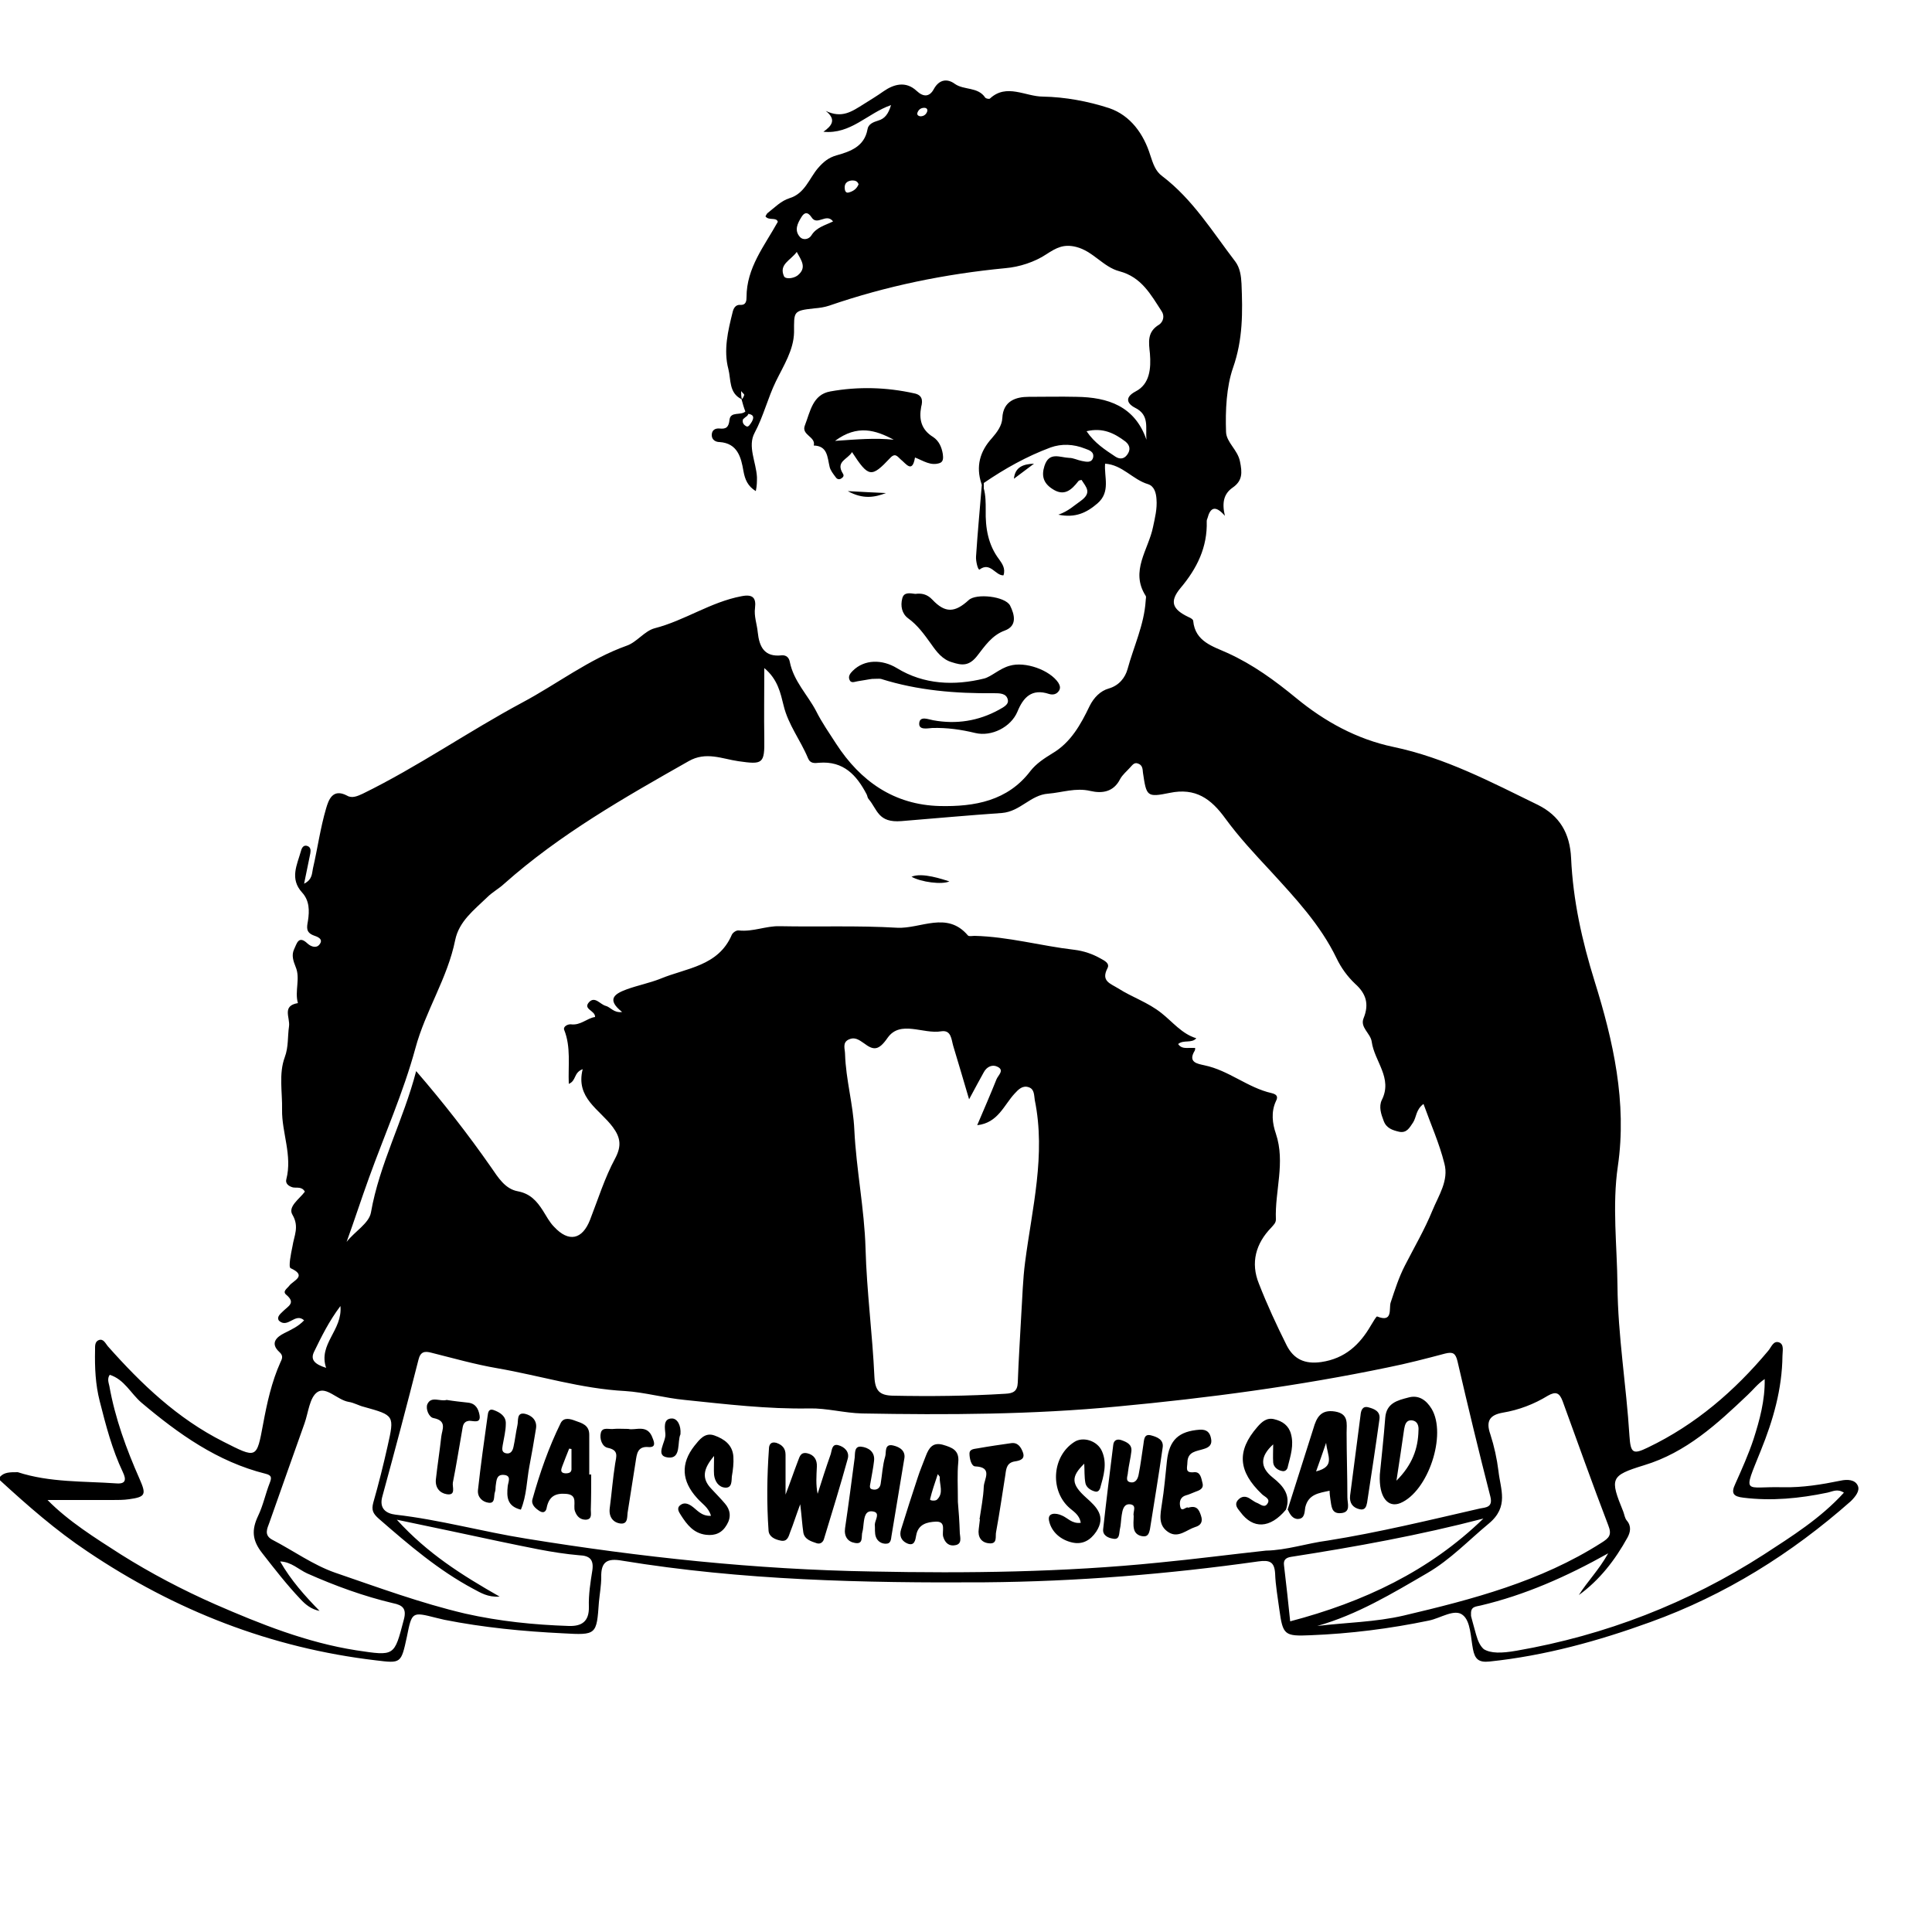 <?xml version="1.0" encoding="utf-8"?>
<!-- Generator: Adobe Illustrator 21.0.0, SVG Export Plug-In . SVG Version: 6.00 Build 0)  -->
<svg version="1.1" id="Слой_1" xmlns="http://www.w3.org/2000/svg" xmlns:xlink="http://www.w3.org/1999/xlink" x="0px" y="0px"
	 viewBox="0 0 500 500" style="enable-background:new 0 0 500 500;" xml:space="preserve">
<g>
	<g>
		<path d="M135.9,365.9c-2.3-0.5-1.7,1.8-2,3c-0.4,1.8-0.6,3.7-1,5.5c-0.2,1-0.7,2-2,1.7c-1.2-0.3-0.9-1.3-0.8-2.1
			c0.3-1.8,0.8-3.7,0.8-5.5c0.1-2-1.5-3-3.2-3.6c-1.2-0.4-1.4,0.6-1.5,1.5c-0.9,6.4-1.8,12.8-2.5,19.2c-0.2,1.9,1.2,3.1,2.7,3.3
			c1.9,0.3,1.3-1.8,1.7-2.8c0.2-0.5,0.1-1.1,0.2-1.7c0.2-1.3,0.2-2.8,2-2.7c2.2,0.1,1.2,1.9,1.1,2.9c-0.3,2.8-0.2,5.2,3.4,6.1
			c1.5-3.6,1.5-7.5,2.2-11.2c0.6-3.2,1.2-6.5,1.7-9.7C139.1,367.6,137.6,366.3,135.9,365.9z M124.1,366.2c-0.3-1.6-1-3-3-3.2
			c-1.8-0.2-3.7-0.4-5.5-0.7c-1.7,0.5-4-1.1-5,1.1c-0.5,1.2,0.4,3.4,1.6,3.6c3.6,0.7,2.2,3,2,4.8c-0.4,3.7-1,7.4-1.4,11.1
			c-0.2,2.1,1,3.5,2.8,3.8c2.5,0.4,1.4-1.9,1.6-3c0.9-4.5,1.6-9,2.4-13.5c0.2-1.1,0.2-2.3,1.8-2.5
			C122.6,367.7,124.5,368.5,124.1,366.2z M245.7,228.1c-1.7-0.5-7-2.4-9.8-1.2C238.4,228.3,243.8,229,245.7,228.1z M362.4,389
			c7.2-3,12.1-17.7,8.1-24.4c-1.4-2.3-3.4-3.7-6.1-2.9c-2.7,0.7-5.6,1.4-5.9,5.2c-0.4,5.3-1,10.5-1.4,14.7
			C356.8,387.5,359.2,390.3,362.4,389z M363.4,369.8c0.2-1.1,0.5-2.4,2.1-2.2c1.4,0.2,1.7,1.5,1.6,2.6c-0.1,4.7-1.6,8.9-5.7,13
			C362.2,378.1,362.8,373.9,363.4,369.8z M351.9,390.6c1.4,0.3,1.7-0.7,1.9-1.7c1.1-7.2,2.2-14.4,3.2-21.6c0.3-2.1-1.4-2.7-2.9-3.1
			c-1.6-0.4-1.9,1-2,2.1c-0.9,6.9-1.8,13.9-2.7,20.8C349.2,389,350.1,390.2,351.9,390.6z M480.8,384.5c-0.7-1.6-2.7-1.7-4.5-1.3
			c-4.9,1-9.8,1.8-14.9,1.7c-10-0.3-10.5,2.4-5.7-9.5c3.2-7.9,5.5-15.9,5.6-24.5c0-1.2,0.5-3-0.9-3.5c-1.5-0.5-2,1.3-2.8,2.2
			c-8.7,10.4-18.8,19.1-31.1,25c-3.9,1.9-4.5,1.5-4.8-3c-0.8-13-3-25.9-3.1-38.9c-0.1-10.3-1.4-20.7,0.1-30.9
			c2.4-16.5-1.2-32.4-6-47.8c-3.3-10.6-5.6-21-6.1-31.9c-0.3-6.5-3-11-8.6-13.8c-12.1-5.9-24-12.2-37.4-15
			c-9.5-2-17.8-6.6-25.1-12.6c-5.6-4.6-11.2-8.7-17.8-11.7c-3.7-1.7-8.4-2.9-8.9-8.3c0-0.4-0.7-0.8-1.2-1c-4.2-2-5-4-2.1-7.5
			c4.3-5.1,7-10.6,6.8-17.3c0-0.3,0.1-0.6,0.2-0.8c0.7-2.7,2-3.5,4.5-0.6c-0.8-3.4-0.3-5.7,2-7.3c2.6-1.8,2.5-3.9,1.9-6.8
			c-0.6-3-3.5-4.9-3.6-7.6c-0.2-5.6,0.1-11.7,1.8-16.6c2.6-7.4,2.5-14.5,2.2-21.8c-0.1-2-0.4-4.1-1.6-5.7
			c-5.9-7.7-11-16.1-18.9-22.1c-1.8-1.3-2.4-3.3-3.1-5.4c-1.7-5.5-5.1-10.3-10.6-12.2c-5.5-1.8-11.5-2.9-17.2-3
			c-4.5,0-9.4-3.5-13.7,0.5c-0.2,0.2-1,0-1.2-0.2c-1.9-2.9-5.5-1.9-7.9-3.6c-1.9-1.4-4-1.2-5.4,1.3c-1.1,2.1-2.7,2.2-4.5,0.5
			c-2.8-2.6-5.9-1.7-8.5,0.1c-1.7,1.2-3.5,2.3-5.1,3.3c-3.2,2-5.7,3.8-9.9,1.8c2.9,2.3,1.5,3.9-0.6,5.4c7.1,0.7,11.4-4.8,17.5-6.9
			c-0.7,2.3-1.6,3.5-3.3,4c-1.3,0.4-2.6,0.9-2.8,2.3c-0.8,4.4-4.4,5.7-8,6.7c-2.1,0.6-3.4,1.7-4.8,3.3c-2.3,2.7-3.4,6.6-7.4,7.8
			c-2.2,0.7-3.8,2.4-5.6,3.8c-0.3,0.2-0.4,0.6-0.6,0.9c0.9,1.2,2.8,0.1,3.2,1.4c-3.5,6.3-8.1,11.9-8.1,19.5c0,0.9-0.1,2.1-1.6,2
			c-1.3-0.1-1.8,1-2,1.9c-1.2,4.8-2.4,9.8-1.1,14.7c0.7,2.7,0.1,6.2,3.4,7.8c0.3,1.1,0.6,2.2,1,3.2c-1.2,1.1-3.8-0.1-4.1,2.1
			c-0.2,1.9-0.8,2.5-2.6,2.3c-1.1-0.1-2,0.4-2,1.7c0,1.3,1.1,1.8,2,1.8c4.7,0.3,5.6,4,6.2,7.5c0.4,2.2,1.1,3.9,3.2,5.2
			c0.3-1.4,0.3-2.4,0.3-3.6c-0.2-3.9-2.5-8-0.6-11.5c2.3-4.3,3.4-9,5.5-13.3c2-4.1,4.6-8.1,4.7-12.7c0-5.4-0.3-5.6,5.3-6.2
			c1.3-0.1,2.6-0.3,3.8-0.7c14.8-5.1,30-8.2,45.6-9.7c3.6-0.3,7.6-1.6,10.6-3.6c2.6-1.7,4.5-2.7,7.7-1.9c4.4,1.1,7,5.2,11.2,6.3
			c5.7,1.5,8.1,6,10.9,10.3c0.9,1.3,0.4,2.8-0.6,3.5c-3.2,1.9-2.7,4.6-2.4,7.5c0.3,3.8,0,7.9-3.7,9.8c-3.4,1.8-1.6,3.5-0.2,4.2
			c3.9,1.9,2.7,5.2,3,8.3c-3-8.7-10-11-18.1-11.1c-4.1-0.1-8.3,0-12.4,0c-3.2,0-6.6,1-6.8,5.5c-0.1,2-1.4,3.7-2.7,5.2
			c-3.1,3.4-4.2,7.3-2.7,11.8c0,0,0,0,0,0c0,0.1,0,0.1,0.1,0.2c-0.5,6.2-1.1,12.4-1.5,18.6c-0.1,1.2,0.5,3.6,0.9,3.4
			c2.8-2.1,4.1,1.6,6.2,1.5c0.6-1.8-0.4-3.1-1.1-4.1c-2.9-3.8-3.6-8.2-3.5-12.8c0-1.9,0-3.8-0.5-5.6c0-0.3,0-0.7,0-1
			c0-0.1,0-0.3,0-0.4c5.4-3.7,11.1-6.9,17.3-9.2c2.8-1,5.9-0.9,8.9,0.3c1.1,0.4,2.4,0.8,2.1,2.3c-0.4,1.5-1.8,1.1-2.9,0.9
			c-1.1-0.2-2.2-0.8-3.3-0.8c-2.4-0.1-5.2-1.7-6.4,2.1c-0.8,2.5-0.3,4.4,2,5.9c3.1,2.1,5,0.3,6.8-2c0.1-0.2,0.5-0.2,0.8-0.3
			c1.2,1.9,2.8,3.3-0.3,5.5c-1.6,1.1-3.1,2.6-5.7,3.5c4.4,0.9,7.3-0.5,10.1-2.9c3.5-3,1.7-6.9,2-10.3c4.5,0.3,7.1,4.1,11.1,5.3
			c1.6,0.5,2.1,2.2,2.2,3.9c0.2,2.5-0.4,4.8-0.9,7.2c-1.2,5.9-6,11.4-1.9,17.8c0.2,0.3,0,0.8,0,1.3c-0.4,6.2-3.1,11.8-4.7,17.7
			c-0.6,2.1-2.1,4.2-4.9,5c-2.1,0.6-3.8,2.3-4.9,4.5c-2.3,4.8-4.9,9.5-9.7,12.3c-2.1,1.3-4.1,2.6-5.6,4.5
			c-5.9,7.8-14.5,9.3-23.5,9.1c-11.8-0.3-20.5-6.4-26.8-16.1c-1.8-2.8-3.7-5.5-5.2-8.5c-2.2-4.2-5.8-7.7-6.8-12.7
			c-0.2-1.1-0.9-1.8-2.1-1.7c-4.5,0.5-5.8-2.2-6.2-6c-0.2-2.1-1-4.1-0.7-6.3c0.3-2.5-0.5-3.6-3.5-3c-8,1.5-14.7,6.3-22.5,8.3
			c-2.6,0.7-4.6,3.6-7.2,4.5c-9.8,3.5-18,9.9-27,14.7c-14,7.5-27,16.6-41.3,23.6c-1.3,0.6-2.8,1.3-4.1,0.5c-3.8-2-4.8,1.3-5.4,3.3
			c-1.5,5.1-2.2,10.3-3.4,15.5c-0.3,1.3-0.1,2.9-2.3,4c0.6-2.9,1.1-5.4,1.6-7.8c0.1-0.7,0.2-1.5-0.6-1.9c-1.1-0.5-1.6,0.4-1.8,1.2
			c-1,3.6-3,7.2,0.3,10.8c1.9,2.1,1.9,4.7,1.5,7.3c-0.3,1.7-0.6,3,1.5,3.8c0.9,0.3,2.6,0.9,1.5,2.3c-0.8,1.1-2.2,0.6-3.1-0.2
			c-2.4-2.3-2.8,0.1-3.5,1.5c-0.7,1.5-0.2,3,0.4,4.5c1.3,3-0.3,6.3,0.6,9.4c-4.2,0.7-2,3.7-2.3,6c-0.4,2.7-0.1,5.3-1.1,8
			c-1.6,4.3-0.6,9.1-0.7,13.6c-0.1,5.9,2.7,11.8,1.1,18c-0.3,1.1,0.6,1.8,1.7,2.1c1,0.2,2.3-0.3,3.1,1.1c-1.4,1.9-4.5,3.9-3.2,6
			c1.8,3.1,0.4,5.4,0,8.1c-0.4,1.9-1.1,5.4-0.5,5.7c4.4,2,0.7,3.2-0.3,4.5c-0.6,0.8-1.9,1.5-0.8,2.4c2.5,2.1,0.5,2.9-0.8,4.2
			c-0.7,0.7-1.8,1.5-1.1,2.5c2.3,2.1,4.2-2.2,6.5-0.1c-1.5,1.6-3.3,2.4-5.1,3.3c-2,1-3.8,2.6-1.3,4.9c1,0.9,0.8,1.6,0.3,2.6
			c-2.3,5.1-3.5,10.6-4.5,16c-1.7,9.1-1.6,9-10.3,4.6c-11.9-6-21.2-14.9-29.9-24.7c-0.6-0.7-1.1-2-2.3-1.6c-1.1,0.4-1,1.6-1,2.6
			c-0.1,4.5,0.1,8.9,1.2,13.2c1.6,6.3,3.2,12.5,6,18.4c0.9,1.9,0.8,3.1-1.7,2.9c-8.5-0.6-17.2-0.2-25.5-2.9C2.5,381,1.1,381,0,382.2
			v0.9c7.2,6.6,14.5,13,22.6,18.4c22.7,15.3,47.5,25,74.7,28.2c6.5,0.8,6.5,0.8,8-6.1c1.3-6.5,1.3-6.5,7.6-4.9
			c0.7,0.2,1.4,0.3,2.1,0.5c10.1,2,20.4,3,30.7,3.5c8.7,0.5,8.7,0.4,9.3-8.1c0.2-2.1,0.6-4.3,0.6-6.4c-0.1-4,1.5-5,5.4-4.3
			c31.1,5.1,62.5,5.8,93.9,5.6c23.7-0.2,47.3-2.1,70.7-5.4c2.9-0.4,4.2,0,4.4,3.1c0.1,3.1,0.7,6.3,1.1,9.4c0.9,6.5,1.3,6.9,8,6.6
			c10.3-0.4,20.6-1.7,30.7-3.8c3-0.6,6.7-3.2,8.8-1.4c2,1.6,2,5.7,2.6,8.8c0.5,2.6,1.5,3.5,4.3,3.2c14.3-1.5,28.1-5.3,41.6-10.2
			c19.4-7,36.5-17.7,51.9-31.3C480.2,387.3,481.4,385.8,480.8,384.5z M192,103.3c-0.2-0.7-0.2-1.4-0.2-2.1c0.2,0.3,0.5,0.5,0.7,0.8
			c0.1,0.1,0.1,0.1,0.1,0.2C192.5,102.6,192.3,103,192,103.3z M194.6,109.1c-0.4,0.6-0.9,1.6-1.5,1.2c-0.9-0.5-1-1.2-0.8-1.8
			c0.3-0.3,0.7-0.6,1.1-0.9c0.1-0.2,0.2-0.3,0.3-0.5C194.6,107.3,195.4,107.6,194.6,109.1z M206.4,71.3c-1.1,0.8-3.1,1-3.5,0.2
			c-1.4-3.1,1.7-4.1,3.3-6.3C207.4,67.4,208.9,69.3,206.4,71.3z M210,60.9c-0.6,1-2.1,1.4-3,0.4c-1.5-1.7-0.6-3.5,0.4-5.1
			c0.7-1.2,1.6-1.5,2.6,0c1.5,2.4,3.8-1.2,5.6,1.1C213.6,58.3,211.3,58.8,210,60.9z M219.7,49.8c-0.9,0.3-1.1-0.6-1.1-1.3
			c0-1.2,0.8-1.7,1.9-1.8c0.7,0,1.4,0.1,1.7,1C221.7,48.9,220.8,49.5,219.7,49.8z M239.9,29c-0.3,0.7-0.9,1.1-1.7,1.1
			c-0.7-0.1-1-0.5-0.7-1.1c0.3-0.7,0.9-1.1,1.7-1.1C239.8,27.9,240.2,28.3,239.9,29z M291.7,117.7c-0.8,1.1-1.9,1.2-3,0.5
			c-2.7-1.8-5.4-3.5-7.5-6.6c4.2-1,7.2,0.5,10.1,2.7C292.5,115.3,292.6,116.5,291.7,117.7z M95.5,304.8c4-11.1,8.9-22.1,12-33.5
			c2.6-9.7,8.3-18.1,10.3-28c1-4.9,4.9-7.8,8.3-11.1c1.3-1.3,3-2.2,4.4-3.5c14.4-12.8,31.1-22.3,47.7-31.7c4.5-2.6,8.7-0.6,12.9,0
			c6.3,0.9,6.8,0.7,6.7-5.8c-0.1-5.8,0-11.7,0-18.3c3.5,2.9,4.2,6.5,5,9.7c1.2,5,4.4,9,6.3,13.6c0.6,1.5,1.8,1.3,2.9,1.2
			c6.3-0.5,9.7,3.2,12.3,8.2c0.2,0.4,0.2,0.9,0.5,1.2c2.3,2.7,2.4,6.2,8.5,5.7c8.6-0.7,17.3-1.5,26-2.1c4.8-0.4,7.4-4.7,12-5
			c3.6-0.3,7.1-1.6,10.9-0.7c3,0.7,6,0.3,7.7-3.1c0.6-1.1,1.7-2,2.5-2.9c0.6-0.6,1.1-1.5,2.1-1.1c1.2,0.4,1.2,1.4,1.3,2.4
			c0.9,6.1,1,6.4,6.9,5.2c6.7-1.4,10.7,1.5,14.4,6.6c3.5,4.8,7.6,9.2,11.7,13.6c6.4,7,12.9,13.9,17.1,22.6c1.2,2.5,2.8,4.7,4.8,6.6
			c2.8,2.5,3.7,5.2,2.2,8.9c-1,2.4,1.8,3.9,2.1,6.1c0.7,5.1,5.5,9.4,2.6,15.1c-0.8,1.7-0.2,3.6,0.5,5.4c0.7,1.9,2.3,2.4,4,2.8
			c2,0.4,2.7-1.1,3.6-2.4c0.9-1.4,0.7-3.3,2.7-4.8c1.9,5.3,4.1,10.2,5.4,15.4c1.2,4.4-1.5,8.3-3.1,12.2c-2,4.9-4.7,9.5-7.1,14.2
			c-1.6,3.1-2.6,6.3-3.7,9.6c-0.5,1.5,0.7,5.3-3.5,3.6c-0.2-0.1-1.1,1.5-1.6,2.3c-2.9,5-6.7,8.6-12.9,9.5c-4.3,0.6-7.1-0.8-8.9-4.3
			c-2.6-5.2-5.1-10.6-7.2-16c-2.2-5.4-0.8-10.4,3.2-14.5c0.6-0.7,1.2-1.2,1.2-2.1c-0.3-7.4,2.5-14.7,0-22.2c-0.9-2.6-1.3-5.6,0-8.4
			c0.7-1.3,0.1-1.8-1.1-2.1c-6.2-1.4-11.1-5.9-17.4-7.2c-1.7-0.4-4.4-0.7-2.5-3.8c0.1-0.2,0.1-0.4,0.1-0.7c-0.4,0-0.8,0-1.3,0
			c-1.1,0-2.3,0.2-3.1-1c1.4-1.2,3.5-0.1,4.7-1.5c-3.7-1.1-6.2-4.3-9-6.5c-3.5-2.8-7.6-4.1-11.2-6.4c-2.1-1.3-4.5-1.9-2.8-5.2
			c0.7-1.3-0.8-2-1.7-2.5c-2.1-1.2-4.4-2-6.9-2.3c-8.6-1-17.1-3.4-25.8-3.6c-0.6,0-1.4,0.2-1.7-0.1c-5.4-6.4-12.2-1.7-18.3-2
			c-10.1-0.6-20.3-0.2-30.4-0.4c-3.6-0.1-6.9,1.5-10.6,1.1c-0.6-0.1-1.5,0.5-1.8,1.1c-3.5,8.2-11.8,8.6-18.5,11.4
			c-2.8,1.1-5.8,1.7-8.6,2.7c-3,1.1-5.6,2.5-1.3,5.9c-2.2,0.3-3-1.3-4.3-1.6c-1.4-0.4-2.7-2.5-4.2-1c-1.8,1.9,1.6,2.2,1.5,3.9
			c-2.1,0.3-3.7,2.2-6.2,1.9c-0.9-0.1-2.1,0.6-1.8,1.4c1.8,4.5,1,9.2,1.2,14c2-0.8,1.2-2.9,3.6-3.8c-1.9,7.5,4.4,10.4,7.8,15
			c2,2.7,2.3,4.9,0.6,8.1c-2.7,5-4.4,10.5-6.5,15.9c-2,5.1-5.5,5.9-9.3,1.8c-1.2-1.2-2-2.8-2.9-4.2c-1.6-2.5-3.3-4.4-6.5-5
			c-3.3-0.6-5.1-3.6-6.9-6.2c-6-8.6-12.4-16.8-19.4-24.9c-3.3,12.7-9.5,24-11.7,36.6c-0.5,2.8-4.2,4.9-6.3,7.6
			C91.7,315.9,93.5,310.3,95.5,304.8z M262.6,283c1-1.1,2.1-2.2,3.7-1.6c1.4,0.5,1.3,2,1.5,3.3c2.9,14.2-0.7,28-2.5,41.9
			c-0.6,4.5-0.7,9.1-1,13.7c-0.3,5.8-0.7,11.7-0.9,17.5c-0.1,2.2-1.1,2.8-3.2,2.9c-9.7,0.6-19.5,0.7-29.2,0.5
			c-3.3-0.1-4.5-1.2-4.7-4.8c-0.5-11.1-2-22.2-2.3-33.3c-0.3-10.3-2.4-20.4-2.9-30.7c-0.3-6.6-2.2-13-2.4-19.6c0-1.3-0.8-3,1-3.8
			c1.5-0.7,2.6,0.1,3.9,1c2.5,1.9,3.8,1.9,6.1-1.4c3.3-4.7,9.2-0.9,13.9-1.7c2.6-0.4,2.6,2.1,3.1,3.8c1.3,4.3,2.6,8.7,4.1,13.8
			c1.6-3,2.7-5,3.8-7c0.8-1.5,2.3-2.1,3.6-1.4c1.8,0.9,0.1,2.2-0.3,3.2c-1.6,4-3.3,7.9-5,11.9C258.3,290.6,259.8,286,262.6,283z
			 M81.3,349.8c1.9-3.9,3.8-7.8,6.8-11.8c0.6,6.3-5.8,9.8-3.7,16C81.6,353.1,80.2,352,81.3,349.8z M104.5,419.2
			c-2.5,9.5-2.3,9.4-12.3,7.9c-12.8-2-24.8-6.8-36.5-11.9c-8.4-3.7-16.6-8-24.4-12.9c-6.7-4.3-13.6-8.6-19-14.1c5.5,0,11.2,0,16.8,0
			c1.4,0,2.9,0,4.3-0.2c4.3-0.6,4.5-1.2,2.7-5.3c-3.4-7.7-6.3-15.6-7.8-24c-0.2-0.9-0.6-1.9,0.1-2.9c3.8,1.2,5.4,4.8,8.2,7.2
			c9.6,8.1,19.7,15.3,32.1,18.4c1.7,0.4,1.6,1.1,1.1,2.4c-1.1,2.8-1.7,5.8-3,8.5c-1.7,3.6-1.6,6.3,1.1,9.7c3.2,4.1,6.3,8.1,9.9,11.9
			c1.3,1.4,2.8,2.6,4.9,3c-3.8-3.9-7.4-7.9-10.2-12.8c2.9,0.1,4.8,2.1,7,3.1c7.2,3.2,14.6,5.9,22.2,7.7
			C104.2,415.4,105.3,416.3,104.5,419.2z M153.3,406.4c-0.5,3.1-1,6.3-0.9,9.4c0.1,3.9-1.9,5.1-5.2,5c-9-0.3-17.9-1.2-26.8-3.2
			c-11.5-2.7-22.6-6.8-33.7-10.6c-5.7-2-10.8-5.7-16.2-8.5c-2.3-1.2-1.3-3-0.8-4.4c3-8.6,6.1-17.2,9.1-25.7c1-2.8,1.3-6.7,3.3-8.1
			c2.3-1.6,5.2,2,8.1,2.5c1.4,0.2,2.7,1,4,1.3c7.9,2.2,7.9,2.2,6.1,10.2c-1.1,4.9-2.3,9.7-3.7,14.6c-0.5,1.9-0.1,2.8,1.5,4.2
			c7.7,6.7,15.4,13.3,24.4,18.1c1.9,1,3.7,2.2,6.8,2c-9.8-5.6-18.6-11.1-26.6-19.9c9.6,2,18.1,3.8,26.5,5.6c6.9,1.4,13.7,3,20.7,3.6
			C152.6,402.6,153.7,403.6,153.3,406.4z M327.6,401.3c-9.2,1-18.4,2.2-27.7,3.1c-24.7,2.5-49.5,2.8-74.3,2.3
			c-30-0.5-59.8-3.7-89.4-8.5c-11.3-1.8-22.4-4.9-33.8-6.2c-2.5-0.3-4.4-1.6-3.4-4.9c3.2-11.7,6.3-23.4,9.3-35.2
			c0.5-2.1,1.6-2.3,3.4-1.8c5.6,1.4,11.2,3,17,4c11,1.9,21.7,5.3,33.1,5.9c4.9,0.3,10.2,1.8,15.4,2.3c10.7,1.1,21.4,2.4,32.3,2.2
			c4.4-0.1,9.1,1.2,13.6,1.3c22.1,0.4,44.1,0.3,66.1-1.8c23.5-2.2,46.8-5.3,69.9-10.1c5-1,10-2.3,14.9-3.6c2-0.5,2.7-0.1,3.2,2
			c2.7,11.7,5.5,23.3,8.5,35c0.7,2.8-1.1,2.8-2.7,3.1c-13.1,3-26.2,6.2-39.4,8.3C338.2,399.4,333,401.2,327.6,401.3z M333.9,419.6
			c-0.5-4.7-1-9.6-1.6-14.5c-0.2-1.4,0.5-2,1.9-2.2c16.7-2.6,33.2-5.6,49.7-9.9C369.9,406.6,352.9,414.6,333.9,419.6z M363.3,418.1
			c-7.3,1.7-14.9,1.8-22.4,2.7c10.3-2.9,19.4-8.4,28.5-13.7c6-3.5,10.7-8.5,15.9-12.8c5.3-4.4,3-8.9,2.5-13.6
			c-0.4-3.2-1.1-6.4-2.1-9.5c-1.2-3.4-0.2-5,3.2-5.6c4.2-0.7,8.1-2.2,11.7-4.4c2.1-1.2,3-0.7,3.8,1.4c3.9,10.7,7.7,21.4,11.8,32.1
			c1,2.5,0.3,3.3-1.8,4.6C398.7,409.3,381.1,413.9,363.3,418.1z M456.5,402.3c-19.6,12.6-41,20.9-64,24.9c-4,0.7-6.7,0.7-8.5-0.4
			c-0.9-0.8-1.5-2-2-3.8c-0.3-1-0.5-1.9-0.8-2.9c-0.2-0.8-0.4-1.4-0.5-1.9c0-0.2,0-0.3,0-0.5c-0.1-2,1.3-1.9,2.5-2.2
			c11.4-2.7,22.1-7.4,33-13.5c-2.4,4.3-5.4,7.3-7.6,10.8c5.4-3.9,9.4-9.1,12.6-14.9c0.7-1.3,1.1-2.9-0.2-4.4
			c-0.5-0.6-0.6-1.5-0.9-2.3c-3.5-8.6-3.4-9.3,5.4-12c10.9-3.3,18.9-10.7,26.8-18.2c1.4-1.3,2.6-2.9,4.4-4.1
			c0.1,5.5-1.3,10.6-2.9,15.6c-1.3,3.9-3,7.7-4.7,11.5c-1.2,2.5-0.5,3.3,2.1,3.6c7.3,0.9,14.5,0.2,21.7-1.3c1.4-0.3,2.6-1.1,4.3,0
			C471.1,393,463.7,397.6,456.5,402.3z M344.3,388c0.3,1.7,0.2,3.8,2.7,3.6c2.7-0.2,1.7-2.5,1.7-4.1c0-5.6-0.2-11.1-0.2-16.7
			c0-2.4,0.6-4.9-3-5.5c-3.7-0.6-4.8,1.6-5.6,4.4c-2.2,7-4.5,14.1-6.7,21.1c0,0,0,0,0,0c0,0,0,0,0,0c0,0,0.1-0.1,0.1-0.1
			c0.5,1.2,1.3,2.5,2.7,2.4c1.7-0.1,1.6-1.8,1.8-3c0.8-3.4,3.5-3.7,6.3-4.3C344.1,386.6,344.2,387.3,344.3,388z M340.6,380.8
			c0.9-2.6,1.6-4.4,2.6-7.4C343.5,376.8,345.7,379.5,340.6,380.8z M329.4,382.4c-3.4-2.7-3.3-5.5,0.1-8.6c0,1.6-0.1,3.2,0,4.7
			c0.1,1.2,1.2,2,2.3,2.2c0.8,0.2,1.4-0.4,1.5-1.2c0.7-2.8,1.6-5.5,0.8-8.4c-0.6-2.2-2.2-3.3-4.3-3.8c-1.9-0.5-3.2,0.6-4.4,2
			c-5.4,6.2-5,11.5,1.2,17.4c0.7,0.7,2.4,1.2,1.3,2.6c-0.8,1-1.8-0.1-2.7-0.4c-0.5-0.2-1-0.6-1.5-0.9c-1.2-0.9-2.4-0.9-3.4,0.3
			c-0.9,1.2,0,2.1,0.7,3c3.3,4.5,7.7,4.3,11.8-0.6C334.1,387,332.2,384.6,329.4,382.4z M236.6,101.8c-7.2-1.6-14.5-1.8-21.7-0.5
			c-4.6,0.8-5.2,5.2-6.6,8.8c-1,2.5,2.9,2.9,2.3,5.2c3.6,0.1,3.5,3,4.1,5.5c0.2,0.9,0.9,1.8,1.5,2.6c0.3,0.5,0.8,0.8,1.4,0.5
			c0.5-0.3,1-0.7,0.5-1.4c-1.9-3.1,1.3-3.6,2.4-5.5c4.3,6.6,5,6.7,9.9,1.5c1.3-1.4,1.9-0.3,2.7,0.4c1.4,1.1,3,3.7,3.7-0.5
			c2.1,0.8,4.1,2.3,6.5,1.4c0.9-0.4,0.8-1.4,0.7-2.3c-0.3-1.8-1-3.4-2.5-4.4c-3.1-1.9-3.7-4.6-3.1-7.8
			C238.9,103.5,238.6,102.2,236.6,101.8z M216.1,114.1c5.8-4.3,10.5-2.8,15.2-0.3C226.5,113.3,221.9,113.7,216.1,114.1z
			 M262.4,123.9c1.7-1.3,3.5-2.6,5.2-3.9C264.9,120.1,262.7,120.8,262.4,123.9z M229.3,127.6c-2.9-0.1-5.8-0.3-9.9-0.5
			C223.4,129.3,226.4,128.7,229.3,127.6z M250.7,155.3c-3.6,3.3-6.1,3.4-9.4-0.1c-1.4-1.5-2.9-1.7-4.4-1.5c-1.5-0.2-3-0.5-3.4,1.2
			c-0.5,1.9-0.1,3.9,1.5,5.1c2.5,1.8,4.2,4.2,6,6.7c1.4,2,2.9,4,5.4,4.7c2.5,0.8,4.4,1.1,6.6-1.8c1.8-2.3,3.7-5.2,7-6.4
			c3.3-1.2,2.6-4.1,1.4-6.5C260.1,154.3,252.6,153.5,250.7,155.3z M310.5,370c-5.4,0.4-7.9,2.6-8.5,8.1c-0.4,3.7-0.7,7.4-1.3,11.1
			c-0.4,2.8-1.1,5.6,1.8,7.4c2.5,1.5,4.6-0.7,6.8-1.4c1.4-0.4,2.1-1.3,1.5-3c-0.5-1.5-1.1-2.7-3.3-2c-0.5-0.5-1.8,1.5-2.1-0.5
			c-0.2-1.1,0.1-2.3,1.5-2.7c0.8-0.2,1.6-0.6,2.4-0.9c1.1-0.4,2.3-0.8,1.9-2.3c-0.3-1.2-0.5-2.9-2.1-2.8c-2.6,0.3-1.8-1.2-1.8-2.6
			c0.1-2.8,2.4-2.8,4.2-3.4c1.4-0.4,2.3-1.1,1.9-2.8C313.1,370.7,312.3,369.9,310.5,370z M254.7,175.6c-7.7,1.9-15.6,1.6-22.6-2.7
			c-3.8-2.3-8.4-2.3-11.4,0.7c-0.6,0.6-1.2,1.3-0.9,2.2c0.4,1.2,1.4,0.6,2.2,0.5c1.4-0.2,2.8-0.5,3.7-0.6c1.1,0,1.8-0.1,2.3,0
			c9.5,3,19.3,3.8,29.2,3.7c1.5,0,3.2,0,3.6,1.6c0.4,1.4-1.3,2.1-2.3,2.7c-5.3,2.9-11,3.8-17,2.7c-1.2-0.2-3.4-1.2-3.6,0.7
			c-0.2,1.9,2,1.4,3.4,1.3c3.8-0.1,7.4,0.4,11.1,1.3c4.2,1,9.2-1.5,10.9-5.5c1.5-3.7,3.7-6.1,8.2-4.6c1,0.3,2,0.1,2.6-0.9
			c0.4-0.7,0.2-1.3-0.2-2c-2.2-3.3-8.6-5.6-12.6-4.4C258.7,173,256.6,175.1,254.7,175.6z M261.6,373.5c-2.8,0.4-5.6,0.8-8.4,1.3
			c-0.9,0.2-2.3,0.1-2.3,1.4c0,1.3,0.5,3.3,1.5,3.3c4.6,0.2,2.3,3.3,2.2,5.2c-0.1,2.8-0.7,5.7-1.1,8.5c0,0,0.1,0,0.1,0
			c-0.1,0.8-0.2,1.7-0.3,2.5c-0.3,2,0.6,3.5,2.6,3.7c2.4,0.3,1.6-1.9,1.9-3c0.9-4.9,1.6-9.8,2.4-14.8c0.2-1.6,0.4-3.1,2.5-3.4
			c1.3-0.2,2.7-0.6,2-2.4C264.2,374.5,263.4,373.2,261.6,373.5z M184.9,371.5c-2.5-0.9-3.9,1.1-5.2,2.7c-3.6,4.6-3.3,9.1,0.7,13.5
			c1.2,1.4,3,2.4,3.6,4.6c-2.6,0.1-3.6-1.6-5.1-2.6c-0.9-0.6-1.9-0.9-2.8-0.2c-1.1,0.8-0.4,1.8,0.1,2.6c1.6,2.5,3.3,4.7,6.5,5.1
			c2.4,0.3,4.2-0.5,5.4-2.6c1.2-2,0.9-3.9-0.5-5.5c-1.1-1.3-2.3-2.5-3.5-3.8c-2.6-2.7-2.1-5.2,0.7-8.5c0,2.3-0.1,3.6,0,4.9
			c0.2,1.7,1.2,3.2,2.9,3.3c1.8,0.1,1.6-1.8,1.7-2.9c0.3-1.7,0.5-3.4,0.4-5.1C189.6,373.9,187.4,372.4,184.9,371.5z M173.9,367.1
			c-2.4,0-1.8,2.6-1.7,4c0.2,2.1-2.9,5.7,0.7,6.1c3.5,0.4,2.3-4.1,3.2-6C176.3,368.9,175.3,367.1,173.9,367.1z M162.6,369.8
			c-1.7,0-2.7-0.1-3.7,0c-1.2,0.2-3-0.6-3.4,1c-0.4,1.5,0.3,3.6,1.8,3.9c2.9,0.6,2.2,2.2,1.9,4.1c-0.6,3.8-0.9,7.7-1.4,11.5
			c-0.3,2.3,0.9,3.8,2.9,4c2,0.1,1.5-2,1.8-3.3c0.7-4.2,1.3-8.5,2-12.7c0.3-1.9,0.4-4.1,3.4-3.8c1.8,0.1,1.5-1.1,1-2.3
			C167.6,368.4,164.4,370.3,162.6,369.8z M298,371.5c-2-0.6-1.9,1.2-2.1,2.4c-0.4,2.5-0.7,5.1-1.2,7.6c-0.2,1.2-0.8,2.4-2.2,2.1
			c-1.4-0.3-0.6-1.7-0.6-2.5c0.2-1.8,0.7-3.7,0.9-5.5c0.2-1.8-1.2-2.4-2.6-2.9c-1.2-0.4-2,0.1-2.1,1.3c-0.9,7.2-1.8,14.4-2.6,21.7
			c-0.2,1.6,1.2,2.3,2.5,2.5c1.8,0.4,1.6-1.3,1.8-2.3c0.3-1.2,0.3-2.6,0.5-3.8c0.2-1.3,0.5-2.9,2.1-2.8c2,0.2,0.7,2,1,3
			c0,1.2-0.2,2.4,0.1,3.5c0.3,1.2,1.4,1.8,2.6,1.8c1.1,0,1.3-1,1.5-1.8c1.1-7,2.3-14.1,3.3-21.2C301.2,372.6,299.5,371.9,298,371.5z
			 M216.9,374c-1.6-0.4-1.6,1.3-1.9,2.3c-1.2,3.4-2.3,6.8-3.4,10.3c-0.5-2.4-0.3-4.7-0.2-7c0.1-1.8-0.7-3.1-2.5-3.5
			c-1.9-0.4-2,1.2-2.5,2.3c-1,2.6-1.9,5.3-3.1,8.4c0-3.8,0-7.1,0-10.3c0-1.7-0.9-2.6-2.4-3.1c-1.5-0.4-1.9,0.6-1.9,1.6
			c-0.5,7-0.6,14-0.1,21.1c0.1,1.6,1.6,2.3,3.1,2.6c1.8,0.4,2.1-1.1,2.5-2.2c0.8-2,1.4-4,2.6-7.2c0.4,3.3,0.5,5.3,0.8,7.3
			c0.3,1.8,2,2.3,3.5,2.8c1,0.3,1.7-0.4,1.9-1.3c2.1-6.9,4.2-13.7,6.1-20.6C219.9,375.7,218.5,374.4,216.9,374z M153,381.6
			c-0.2,0-0.3,0-0.5,0c0-3.4,0-6.9,0-10.3c0-2.5-1.9-3-3.6-3.6c-1.3-0.5-3-1-3.8,0.6c-3.1,6.3-5.4,12.9-7.3,19.7
			c-0.4,1.4,0.8,2.4,1.9,3.1c1.2,0.7,1.7-0.2,1.8-1c0.6-2.8,2.2-3.7,4.9-3.5c3.4,0.2,1.8,2.9,2.4,4.5c0.5,1.4,1.4,2.2,2.8,2.2
			c1.7-0.1,1.3-1.5,1.3-2.6C153,387.7,153,384.7,153,381.6z M146.3,381.3c-1.4-0.1-1.1-1-0.8-1.8c0.6-1.6,1.2-3.1,1.8-4.6
			c0.2,0,0.4,0.1,0.6,0.1c0,1.6,0,3.3,0,4.9C148,381.1,147.3,381.3,146.3,381.3z M281.1,387.6c-3.9-3.5-4-5.4-0.5-8.8
			c0.1,1.7,0,3.4,0.3,5c0.2,1.1,1.3,1.9,2.5,2.2c0.7,0.2,1.1-0.3,1.3-0.8c0.9-3.2,1.9-6.4,0.5-9.6c-1.2-2.8-5-3.9-7.2-2.4
			c-5.6,3.6-6.3,12.1-1.6,16.7c1.2,1.2,2.9,1.9,3.3,4.2c-2.3,0.3-3.4-1.3-4.9-1.9c-1.5-0.7-3.8-0.8-3.3,1.4c0.6,2.8,2.9,4.9,6,5.6
			c2.7,0.6,4.7-0.6,6.2-2.8C286.3,392.4,283.8,390,281.1,387.6z M231.2,374.1c-2.4-0.6-1.8,1.8-2.1,2.8c-0.7,2.3-0.8,4.8-1.2,7.2
			c-0.2,1-0.9,1.5-1.8,1.4c-1.4-0.1-0.9-1.1-0.8-1.9c0.3-1.8,0.7-3.7,0.9-5.5c0.3-2.4-1.5-3.5-3.3-3.7c-1.8-0.2-1.6,1.6-1.7,2.8
			c-0.8,6.1-1.6,12.2-2.5,18.3c-0.3,2.1,0.7,3.5,2.5,3.8c2.4,0.5,1.6-1.8,2-2.9c0.2-0.7,0.2-1.4,0.3-2.1c0.2-1.6,0.4-3.6,2.6-3.1
			c1.7,0.4,0.4,2.1,0.3,3.3c0.1,1.1-0.1,2.3,0.3,3.3c0.4,1.1,1.5,1.8,2.7,1.7c1.1,0,1.2-1.1,1.3-1.9c1.1-6.6,2.2-13.3,3.3-19.9
			C234.5,375.5,232.9,374.5,231.2,374.1z M247.9,388.7c0-4.1-0.2-7.2,0.1-10.3c0.3-3.1-1.6-3.8-4-4.5c-2.6-0.7-3.6,0.8-4.4,2.9
			c-0.7,1.9-1.5,3.7-2.1,5.6c-1.5,4.5-2.9,8.9-4.3,13.4c-0.5,1.6,0,2.9,1.5,3.6c2,0.9,2.2-0.9,2.4-2c0.5-3,2.9-3.5,5.1-3.6
			c2.8-0.1,1.5,2.5,1.9,3.9c0.5,1.7,1.6,2.5,3.1,2.2c1.8-0.3,1.3-1.9,1.2-3.1C248.3,393.8,248.1,390.8,247.9,388.7z M242.5,388.1
			c-0.4,0.4-1.9,0.3-1.8-0.1c0.5-2.1,1.2-4.1,2-6.5c0.4,0.6,0.6,0.7,0.5,0.8C243.1,384.2,244.3,386.4,242.5,388.1z"/>
	</g>
</g>
</svg>
